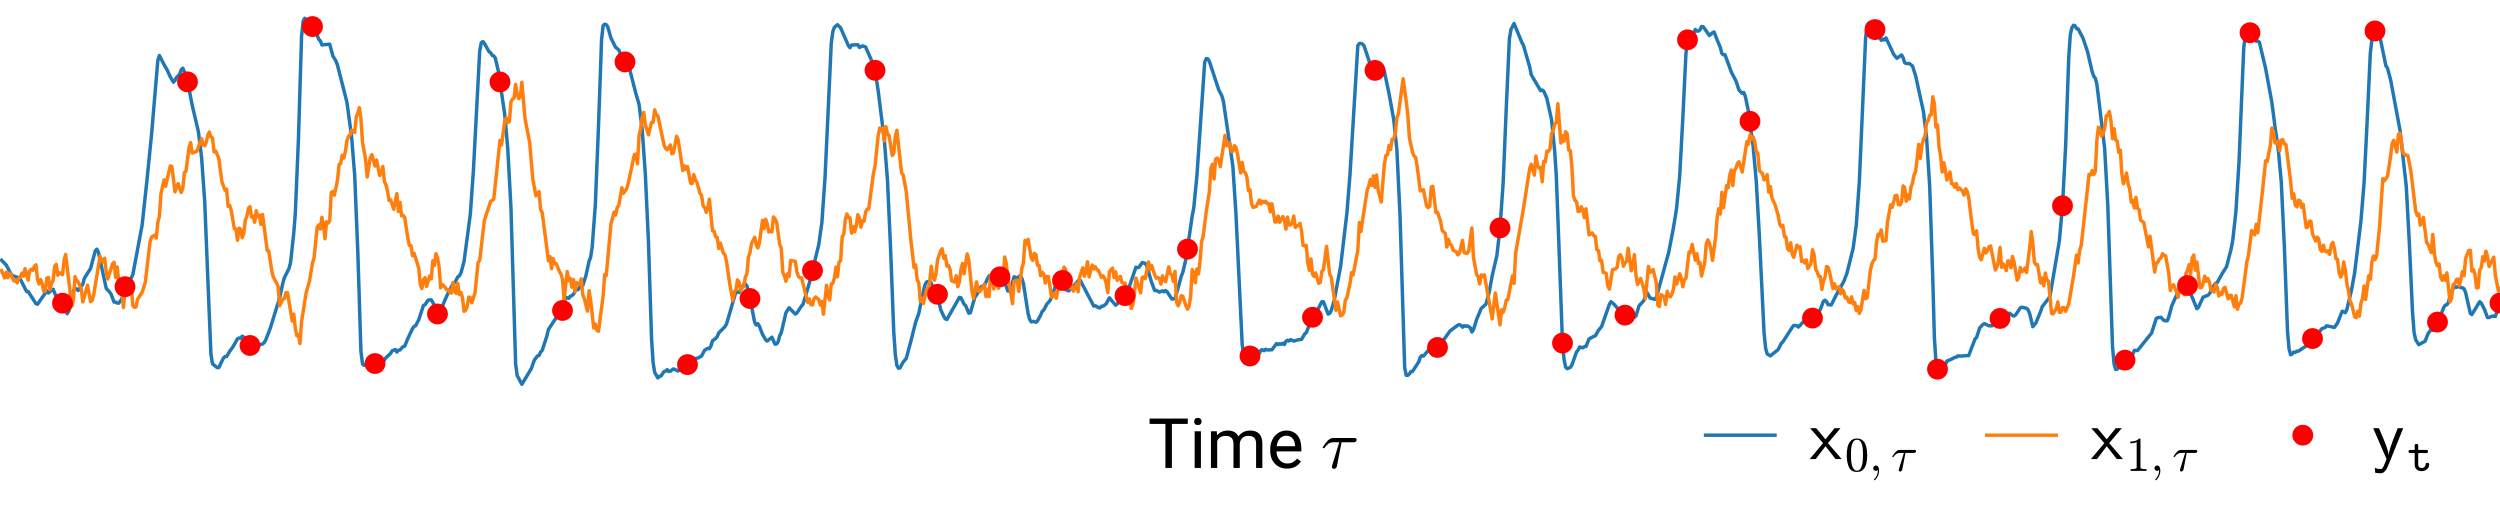 <?xml version="1.0" encoding="utf-8" standalone="no"?>
<!DOCTYPE svg PUBLIC "-//W3C//DTD SVG 1.1//EN"
  "http://www.w3.org/Graphics/SVG/1.1/DTD/svg11.dtd">
<!-- Created with matplotlib (https://matplotlib.org/) -->
<svg height="73.265pt" version="1.1" viewBox="0 0 360 73.265" width="360pt" xmlns="http://www.w3.org/2000/svg" xmlns:xlink="http://www.w3.org/1999/xlink">
 <defs>
  <style type="text/css">
*{stroke-linecap:butt;stroke-linejoin:round;}
  </style>
 </defs>
 <g id="figure_1">
  <g id="patch_1">
   <path d="M 0 73.265 
L 360 73.265 
L 360 0 
L 0 0 
z
" style="fill:none;"/>
  </g>
  <g id="axes_1">
   <g id="matplotlib.axis_1">
    <g id="text_1">
     <!-- Time $\tau$ -->
     <defs>
      <path d="M 57.375 63.375 
L 34.516 63.375 
L 34.516 0 
L 25.203 0 
L 25.203 63.375 
L 2.391 63.375 
L 2.391 71.094 
L 57.375 71.094 
z
" id="Roboto-Regular-84"/>
      <path d="M 16.656 0 
L 7.625 0 
L 7.625 52.828 
L 16.656 52.828 
z
M 6.891 66.844 
Q 6.891 69.047 8.234 70.562 
Q 9.578 72.078 12.203 72.078 
Q 14.844 72.078 16.203 70.562 
Q 17.578 69.047 17.578 66.844 
Q 17.578 64.656 16.203 63.188 
Q 14.844 61.719 12.203 61.719 
Q 9.578 61.719 8.234 63.188 
Q 6.891 64.656 6.891 66.844 
z
" id="Roboto-Regular-105"/>
      <path d="M 15.328 52.828 
L 15.578 46.969 
Q 21.391 53.812 31.25 53.812 
Q 42.328 53.812 46.344 45.312 
Q 48.969 49.125 53.188 51.469 
Q 57.422 53.812 63.188 53.812 
Q 80.562 53.812 80.859 35.406 
L 80.859 0 
L 71.828 0 
L 71.828 34.859 
Q 71.828 40.531 69.234 43.328 
Q 66.656 46.141 60.547 46.141 
Q 55.516 46.141 52.188 43.141 
Q 48.875 40.141 48.344 35.062 
L 48.344 0 
L 39.266 0 
L 39.266 34.625 
Q 39.266 46.141 27.984 46.141 
Q 19.094 46.141 15.828 38.578 
L 15.828 0 
L 6.781 0 
L 6.781 52.828 
z
" id="Roboto-Regular-109"/>
      <path d="M 28.766 -0.984 
Q 18.016 -0.984 11.281 6.078 
Q 4.547 13.141 4.547 24.953 
L 4.547 26.609 
Q 4.547 34.469 7.547 40.641 
Q 10.547 46.828 15.938 50.312 
Q 21.344 53.812 27.641 53.812 
Q 37.938 53.812 43.641 47.016 
Q 49.359 40.234 49.359 27.594 
L 49.359 23.828 
L 13.578 23.828 
Q 13.766 16.016 18.141 11.203 
Q 22.516 6.391 29.25 6.391 
Q 34.031 6.391 37.344 8.344 
Q 40.672 10.297 43.172 13.531 
L 48.688 9.234 
Q 42.047 -0.984 28.766 -0.984 
z
M 27.641 46.391 
Q 22.172 46.391 18.453 42.406 
Q 14.75 38.422 13.875 31.25 
L 40.328 31.25 
L 40.328 31.938 
Q 39.938 38.812 36.609 42.594 
Q 33.297 46.391 27.641 46.391 
z
" id="Roboto-Regular-101"/>
      <path id="Roboto-Regular-32"/>
      <path d="M 15.578 1.516 
Q 15.578 2.203 15.719 2.594 
L 26.219 36.922 
L 17.188 36.922 
Q 13.531 36.922 10.344 34.625 
Q 7.172 32.328 5.078 28.812 
Q 4.891 28.422 4.5 28.422 
L 3.328 28.422 
Q 2.391 28.422 2.391 29.391 
Q 2.391 29.594 2.594 29.984 
Q 5.859 35.547 9.594 39.328 
Q 13.328 43.109 18.016 43.109 
L 48.688 43.109 
Q 49.75 43.109 50.484 42.375 
Q 51.219 41.656 51.219 40.578 
Q 51.219 39.109 50.172 38.016 
Q 49.125 36.922 47.609 36.922 
L 29.5 36.922 
L 22.797 2.391 
Q 22.406 0.781 21.328 -0.266 
Q 20.266 -1.312 18.609 -1.312 
Q 17.328 -1.312 16.453 -0.5 
Q 15.578 0.297 15.578 1.516 
z
" id="Cmmi10-191"/>
     </defs>
     <g transform="translate(165.3 67.474)scale(0.1 -0.1)">
      <use transform="translate(0 0.922)" xlink:href="#Roboto-Regular-84"/>
      <use transform="translate(59.668 0.922)" xlink:href="#Roboto-Regular-105"/>
      <use transform="translate(83.936 0.922)" xlink:href="#Roboto-Regular-109"/>
      <use transform="translate(171.582 0.922)" xlink:href="#Roboto-Regular-101"/>
      <use transform="translate(224.561 0.922)" xlink:href="#Roboto-Regular-32"/>
      <use transform="translate(249.316 0.922)" xlink:href="#Cmmi10-191"/>
     </g>
    </g>
   </g>
   <g id="matplotlib.axis_2"/>
   <g id="line2d_1">
    <path clip-path="url(#p25cc7c13c2)" d="M 0.225 37.481 
L 0.9 38.163 
L 1.575 39.459 
L 1.8 39.699 
L 2.7 39.996 
L 2.925 40.2 
L 3.825 41.974 
L 4.05 41.98 
L 4.725 43.02 
L 5.175 43.727 
L 5.4 43.816 
L 6.75 41.877 
L 6.975 42.191 
L 7.425 41.779 
L 7.65 41.649 
L 8.325 43.306 
L 8.775 43.586 
L 9 43.656 
L 9.225 43.932 
L 9.675 45.17 
L 9.9 44.796 
L 10.125 44.087 
L 10.575 41.901 
L 10.8 41.528 
L 11.025 41.602 
L 11.25 41.83 
L 11.925 40.925 
L 12.15 40.067 
L 13.05 38.641 
L 13.725 36.1 
L 13.95 35.882 
L 14.175 36.351 
L 15.3 41.544 
L 15.75 42.023 
L 15.975 42.313 
L 16.425 43.498 
L 16.65 43.495 
L 16.875 43.642 
L 17.1 43.65 
L 17.55 43.05 
L 18 41.285 
L 18.675 40.189 
L 18.9 40.029 
L 19.125 39.558 
L 20.475 32.362 
L 21.15 26.058 
L 21.825 19.352 
L 22.725 8.729 
L 22.95 7.998 
L 23.625 9.306 
L 24.075 10.086 
L 24.525 11.068 
L 24.975 11.836 
L 25.2 11.577 
L 25.425 11.123 
L 25.65 10.957 
L 25.875 10.645 
L 26.1 10.032 
L 26.325 9.828 
L 26.775 10.872 
L 27.225 12.822 
L 27.675 15.158 
L 28.575 18.984 
L 29.025 22.619 
L 29.475 28.954 
L 29.925 40.093 
L 30.375 51.017 
L 30.6 52.398 
L 31.05 52.758 
L 31.275 52.928 
L 31.5 52.941 
L 32.175 51.563 
L 32.4 51.351 
L 32.625 51.345 
L 33.075 50.588 
L 33.525 49.977 
L 33.975 49.17 
L 34.2 48.777 
L 34.425 48.672 
L 34.65 48.712 
L 34.875 48.412 
L 35.325 48.665 
L 36 49.748 
L 36.45 49.492 
L 36.675 49.408 
L 36.9 49.76 
L 37.35 49.666 
L 37.8 49.54 
L 38.025 49.361 
L 38.25 49 
L 38.925 47.253 
L 39.6 45.048 
L 40.275 42.866 
L 40.725 40.795 
L 40.95 39.99 
L 41.4 39.101 
L 41.625 38.635 
L 41.85 37.736 
L 42.3 33.566 
L 42.525 30.741 
L 42.975 20.029 
L 43.425 5.233 
L 43.65 3.069 
L 43.875 2.635 
L 44.1 2.781 
L 44.325 3.262 
L 44.55 3.16 
L 45.45 4.407 
L 45.9 5.674 
L 46.125 5.865 
L 46.35 6.47 
L 47.475 6.356 
L 47.925 8.052 
L 48.375 8.783 
L 48.6 9.39 
L 49.5 12.912 
L 49.95 14.696 
L 50.625 19.618 
L 51.075 25.233 
L 51.525 36.294 
L 51.975 50.6 
L 52.2 52.406 
L 52.425 52.614 
L 52.875 52.309 
L 53.1 52.08 
L 53.325 52.184 
L 53.55 52.577 
L 54 52.351 
L 54.225 52.522 
L 54.9 52.003 
L 55.125 52.186 
L 55.575 51.517 
L 56.25 50.883 
L 56.475 50.51 
L 56.925 50.339 
L 57.15 50.695 
L 57.375 50.427 
L 57.6 50.396 
L 58.05 49.898 
L 58.275 49.859 
L 58.725 48.753 
L 59.4 47.316 
L 59.625 47.002 
L 59.85 46.907 
L 60.3 46.033 
L 60.975 43.98 
L 61.2 43.893 
L 61.65 43.211 
L 62.1 43.172 
L 62.55 43.934 
L 63 45.211 
L 63.225 45.451 
L 63.675 44.155 
L 64.35 42.569 
L 65.25 40.807 
L 65.475 40.723 
L 65.925 39.871 
L 66.15 39.715 
L 66.375 39.315 
L 66.825 37.623 
L 67.725 30.852 
L 68.175 24.5 
L 69.075 7.391 
L 69.3 6.15 
L 69.525 5.985 
L 69.75 6.241 
L 70.425 7.445 
L 70.65 7.584 
L 70.875 7.973 
L 71.1 8.053 
L 71.325 8.374 
L 71.775 10.3 
L 72.675 16.441 
L 73.125 21.495 
L 73.575 29.861 
L 74.25 52.408 
L 74.475 54.07 
L 75.15 55.339 
L 76.5 53.095 
L 76.95 51.838 
L 77.4 51.249 
L 77.625 51.192 
L 77.85 50.682 
L 78.075 50.456 
L 78.75 48.386 
L 78.975 47.445 
L 80.1 45.728 
L 80.55 45.546 
L 81 44.706 
L 81.45 42.789 
L 81.9 42.965 
L 82.125 42.646 
L 82.35 42.583 
L 82.575 42.361 
L 83.025 41.597 
L 83.25 41.705 
L 83.475 41.39 
L 83.925 41.131 
L 84.375 39.67 
L 84.825 37.629 
L 85.05 37.048 
L 85.275 35.575 
L 85.725 29.541 
L 86.175 18.39 
L 86.625 5.698 
L 86.85 3.696 
L 87.075 3.484 
L 87.3 3.552 
L 87.525 3.896 
L 87.975 5.47 
L 88.65 6.815 
L 89.1 7.175 
L 89.775 8.791 
L 90 8.915 
L 90.45 9.537 
L 90.675 9.99 
L 91.575 13.508 
L 92.025 15.017 
L 92.475 18.655 
L 92.925 25.016 
L 93.375 34.733 
L 93.825 48.811 
L 94.05 52.255 
L 94.275 53.617 
L 94.725 54.425 
L 94.95 54.195 
L 95.175 54.152 
L 95.625 53.498 
L 95.85 53.444 
L 96.075 53.232 
L 96.3 53.493 
L 96.525 53.449 
L 96.975 53.123 
L 97.65 53.421 
L 98.325 52.458 
L 98.55 52.615 
L 98.775 52.458 
L 99 52.501 
L 99.675 51.688 
L 100.575 51.542 
L 101.025 51.26 
L 101.475 50.414 
L 101.925 50.149 
L 102.15 50.226 
L 102.375 49.82 
L 102.6 49.067 
L 103.05 48.748 
L 103.275 48.485 
L 103.5 47.939 
L 104.4 47.03 
L 104.625 46.64 
L 105.975 42.013 
L 106.2 42.005 
L 106.425 42.133 
L 107.1 40.945 
L 107.325 40.876 
L 107.55 41.168 
L 107.775 41.865 
L 108.675 46.421 
L 108.9 46.807 
L 109.125 46.605 
L 109.35 46.964 
L 109.8 48.141 
L 110.25 48.931 
L 110.475 49.108 
L 111.15 48.555 
L 111.6 49.557 
L 111.825 49.525 
L 112.05 49.227 
L 112.275 48.342 
L 112.5 47.926 
L 113.175 45.038 
L 113.625 44.317 
L 114.525 45.226 
L 114.75 45.069 
L 115.425 44.052 
L 115.65 43.79 
L 116.55 40.745 
L 117.9 35.241 
L 118.35 32.052 
L 118.8 25.617 
L 119.25 16.058 
L 119.7 6.233 
L 119.925 4.566 
L 120.15 3.937 
L 120.6 3.554 
L 121.05 4.017 
L 122.175 6.585 
L 122.4 6.87 
L 122.625 6.486 
L 123.525 6.443 
L 123.75 6.836 
L 124.2 6.603 
L 124.65 6.77 
L 125.775 9.322 
L 126 10.124 
L 126.45 13.011 
L 127.35 20.228 
L 127.8 26.003 
L 128.25 35.937 
L 128.7 47.77 
L 128.925 51.05 
L 129.15 52.623 
L 129.375 53.012 
L 129.6 52.993 
L 130.05 52.149 
L 130.5 51.612 
L 131.175 49.1 
L 131.85 46.41 
L 132.3 45.149 
L 132.975 41.911 
L 133.2 40.998 
L 133.425 40.6 
L 133.875 40.471 
L 134.1 40.789 
L 134.325 41.354 
L 134.55 41.365 
L 134.775 41.709 
L 135 42.379 
L 135.45 44.576 
L 135.9 45.549 
L 136.125 45.905 
L 136.35 46.006 
L 137.7 43.632 
L 138.15 42.82 
L 138.375 42.879 
L 138.825 43.803 
L 139.05 43.998 
L 139.5 45.097 
L 139.725 45.049 
L 140.4 42.73 
L 140.625 42.488 
L 141.3 41.265 
L 141.75 41.112 
L 142.2 40.139 
L 142.425 39.738 
L 142.65 39.687 
L 143.1 40.139 
L 143.55 39.825 
L 143.775 39.783 
L 144.225 39.934 
L 144.45 39.892 
L 145.125 41.899 
L 145.35 41.895 
L 145.575 41.384 
L 146.025 39.859 
L 146.475 40.032 
L 146.925 39.689 
L 147.15 40.073 
L 147.375 40.846 
L 148.05 45.18 
L 148.275 46 
L 148.5 46.35 
L 148.725 46.275 
L 149.175 46.405 
L 149.4 46.215 
L 149.85 45.39 
L 150.075 44.843 
L 150.3 44.652 
L 150.75 43.788 
L 151.2 43.286 
L 151.425 42.79 
L 151.875 41.501 
L 152.325 40.557 
L 152.55 40.295 
L 153 40.385 
L 153.45 41.721 
L 153.9 41.888 
L 154.35 41.426 
L 155.475 40.217 
L 157.5 44.072 
L 157.725 44.03 
L 158.175 44.281 
L 158.4 44.343 
L 158.625 44.096 
L 158.85 44.088 
L 159.3 43.744 
L 159.75 42.891 
L 160.65 43.946 
L 161.325 43.379 
L 162 42.571 
L 162.225 42.336 
L 162.675 41.116 
L 163.575 38.479 
L 163.8 38.552 
L 164.025 38.472 
L 164.475 37.802 
L 164.925 37.938 
L 165.15 38.342 
L 165.825 40.65 
L 166.275 41.844 
L 166.5 41.811 
L 166.95 42.066 
L 167.4 41.88 
L 167.625 42.023 
L 167.85 41.829 
L 168.075 42.029 
L 168.75 43.062 
L 169.2 43.002 
L 169.65 41.451 
L 170.1 39.785 
L 170.325 39.224 
L 170.775 37.285 
L 171.225 34.198 
L 171.675 31.113 
L 171.9 29.962 
L 172.35 25.389 
L 173.475 8.971 
L 173.7 8.438 
L 173.925 8.474 
L 174.15 8.836 
L 175.5 12.938 
L 175.95 13.804 
L 176.175 14.622 
L 177.525 23.863 
L 177.975 30.739 
L 178.875 49.611 
L 179.1 51.005 
L 179.55 51.823 
L 179.775 51.417 
L 180 51.263 
L 180.45 50.319 
L 180.9 50.346 
L 181.35 50.865 
L 181.575 50.418 
L 181.8 50.372 
L 182.025 50.501 
L 182.25 50.297 
L 182.475 50.391 
L 183.15 50.37 
L 183.825 49.471 
L 184.05 49.627 
L 184.275 49.5 
L 184.5 49.574 
L 184.725 49.425 
L 184.95 49.617 
L 185.175 49.143 
L 185.4 48.999 
L 185.625 49.105 
L 185.85 48.907 
L 186.3 49.117 
L 186.75 48.967 
L 187.425 48.872 
L 187.875 48.086 
L 188.1 47.913 
L 188.775 46.205 
L 189.45 44.886 
L 189.675 44.724 
L 190.35 43.446 
L 190.575 43.456 
L 191.25 45.228 
L 191.475 45.108 
L 191.7 44.713 
L 192.15 43.182 
L 192.6 40.711 
L 193.05 38.356 
L 193.95 30.713 
L 194.4 25.117 
L 195.525 6.553 
L 195.75 6.271 
L 195.975 6.243 
L 196.2 6.347 
L 196.425 6.607 
L 197.325 9.318 
L 197.55 9.496 
L 198 10.134 
L 198.225 10.386 
L 198.45 10.238 
L 198.9 9.59 
L 199.125 9.811 
L 199.35 10.309 
L 200.025 13.504 
L 200.7 17.249 
L 201.15 21.56 
L 201.6 30.959 
L 202.275 52.981 
L 202.5 54.042 
L 202.725 54.042 
L 202.95 53.847 
L 203.175 53.505 
L 203.4 53.489 
L 204.3 52.11 
L 204.525 51.436 
L 204.75 51.21 
L 204.975 51.278 
L 205.875 50.228 
L 206.325 51.076 
L 206.55 50.922 
L 207 50.031 
L 207.225 49.873 
L 208.8 47.662 
L 209.925 46.824 
L 210.15 46.75 
L 210.375 46.843 
L 210.6 47.115 
L 210.825 46.899 
L 211.05 46.99 
L 211.275 46.912 
L 211.725 47.197 
L 211.95 47.81 
L 212.175 47.489 
L 212.625 46.028 
L 213.3 44.407 
L 213.75 44.002 
L 213.975 43.803 
L 214.425 42.171 
L 214.875 39.712 
L 215.325 37.752 
L 215.55 36.809 
L 216 32.813 
L 216.45 26.4 
L 216.9 15.604 
L 217.35 5.627 
L 217.575 4.252 
L 218.025 3.385 
L 219.15 6.118 
L 219.375 6.521 
L 220.275 9.643 
L 220.5 10.763 
L 220.95 11.535 
L 221.85 13.056 
L 222.075 12.961 
L 222.3 13.126 
L 222.75 14.172 
L 223.425 17.254 
L 223.875 21.783 
L 224.1 25.162 
L 224.55 37.072 
L 225 49.401 
L 225.225 51.769 
L 225.45 52.876 
L 225.675 53.086 
L 226.125 52.91 
L 226.35 52.567 
L 227.025 50.664 
L 227.25 50.41 
L 227.475 49.958 
L 227.925 50.089 
L 228.15 49.911 
L 228.375 49.902 
L 228.825 48.804 
L 229.5 48.437 
L 229.725 48.357 
L 230.175 47.581 
L 230.625 47.031 
L 231.75 43.826 
L 231.975 43.442 
L 232.425 43.822 
L 233.1 44.596 
L 233.55 45.354 
L 234.225 45.508 
L 234.9 45.832 
L 235.125 45.536 
L 235.35 45.67 
L 235.575 45.499 
L 236.025 44.024 
L 236.7 43.306 
L 237.15 42.096 
L 237.6 42.909 
L 238.275 43.108 
L 238.5 42.891 
L 240.3 36.31 
L 240.975 32.807 
L 241.425 29.992 
L 241.875 25.357 
L 242.325 17.044 
L 242.775 7.719 
L 243 5.729 
L 243.225 5.034 
L 243.45 4.948 
L 243.675 5.101 
L 243.9 4.778 
L 244.125 4.248 
L 244.35 4.476 
L 244.575 4.476 
L 244.8 4.285 
L 245.025 3.823 
L 245.25 3.839 
L 245.7 4.46 
L 246.15 5.116 
L 246.6 4.714 
L 246.825 4.6 
L 247.275 5.767 
L 247.725 6.833 
L 247.95 7.712 
L 248.175 7.89 
L 248.4 7.876 
L 249.3 10.36 
L 249.975 11.644 
L 250.425 12.992 
L 250.875 13.427 
L 251.1 13.324 
L 251.325 13.876 
L 251.775 16.036 
L 252.45 21.042 
L 252.9 26.071 
L 253.35 34.008 
L 254.025 47.94 
L 254.25 50.149 
L 254.475 50.962 
L 254.925 51.245 
L 256.05 50.345 
L 256.5 49.439 
L 256.725 49.239 
L 258.075 47.14 
L 258.3 46.859 
L 258.75 46.904 
L 258.975 47.098 
L 259.875 46.133 
L 260.1 46.149 
L 260.325 46.019 
L 260.775 45.495 
L 261 45.801 
L 261.225 45.917 
L 261.45 45.858 
L 262.125 44.556 
L 262.575 43.381 
L 262.8 43.229 
L 263.025 43.428 
L 263.25 43.871 
L 263.7 43.916 
L 264.375 42.565 
L 265.5 40.54 
L 265.95 39.379 
L 266.85 35.765 
L 267.3 32.446 
L 267.75 26.027 
L 268.65 5.396 
L 268.875 3.637 
L 269.1 3.332 
L 269.55 3.726 
L 270 4.261 
L 270.9 5.8 
L 271.125 5.626 
L 271.35 5.76 
L 271.575 5.455 
L 272.7 7.838 
L 273.15 8.396 
L 273.825 7.91 
L 274.05 8.326 
L 274.275 9.027 
L 274.5 9.15 
L 274.95 9.144 
L 275.4 9.509 
L 275.85 10.911 
L 276.975 16.061 
L 277.425 19.816 
L 277.875 26.777 
L 278.325 40.303 
L 278.55 48.622 
L 278.775 52.105 
L 279 53.166 
L 279.225 53.256 
L 279.675 52.509 
L 279.9 52.664 
L 280.125 52.578 
L 280.35 51.999 
L 281.025 51.714 
L 281.475 51.47 
L 281.7 51.448 
L 281.925 51.249 
L 282.375 51.271 
L 283.5 51.195 
L 284.4 48.816 
L 284.625 48.603 
L 285.075 47.213 
L 285.525 46.731 
L 285.75 46.605 
L 286.425 46.919 
L 286.875 46.911 
L 287.55 45.844 
L 287.775 45.7 
L 288.225 45.904 
L 288.45 45.745 
L 288.675 45.43 
L 289.35 45.096 
L 289.8 45.438 
L 290.025 45.508 
L 290.25 45.348 
L 290.925 44.328 
L 291.15 44.236 
L 291.825 44.399 
L 292.05 44.617 
L 292.275 45.177 
L 292.725 47.04 
L 293.175 46.491 
L 293.85 44.844 
L 294.075 44.173 
L 294.975 43.01 
L 295.2 42.64 
L 296.55 34.67 
L 297 29.633 
L 297.45 21.041 
L 297.9 8.272 
L 298.125 4.992 
L 298.35 4.012 
L 298.575 3.645 
L 298.8 3.708 
L 299.025 4.118 
L 299.25 4.162 
L 299.925 5.436 
L 300.6 7.421 
L 301.275 10.33 
L 301.5 10.981 
L 301.725 11.269 
L 301.95 12.124 
L 303.075 21.412 
L 303.525 29.634 
L 304.2 49.866 
L 304.425 52.407 
L 304.65 53.187 
L 304.875 53.156 
L 305.1 52.885 
L 305.325 52.966 
L 305.775 51.915 
L 306 51.86 
L 306.225 51.958 
L 307.125 51 
L 307.35 50.454 
L 307.8 50.481 
L 309.825 47.965 
L 310.5 45.86 
L 310.725 45.748 
L 311.175 45.692 
L 311.625 46.163 
L 312.075 46.204 
L 312.3 45.659 
L 312.75 43.997 
L 314.1 40.992 
L 314.325 40.974 
L 314.55 40.557 
L 314.775 40.622 
L 315.45 42.27 
L 316.35 44.454 
L 316.575 44.257 
L 317.25 42.783 
L 317.925 42.53 
L 318.15 42.317 
L 318.825 41.073 
L 319.05 40.796 
L 319.275 40.698 
L 319.95 39.471 
L 320.625 38.394 
L 321.3 35.785 
L 321.525 34.529 
L 321.975 30.432 
L 322.425 23.163 
L 323.1 6.856 
L 323.325 5.09 
L 323.55 4.425 
L 323.775 4.224 
L 324.45 5.766 
L 324.675 5.521 
L 324.9 5.937 
L 325.125 5.916 
L 325.35 6.08 
L 326.25 9.864 
L 327.15 14.75 
L 327.6 18.262 
L 328.05 21.331 
L 328.5 26.129 
L 328.95 35.565 
L 329.4 47.649 
L 329.625 50.237 
L 329.85 51.077 
L 330.075 50.982 
L 330.3 50.698 
L 330.525 50.75 
L 330.75 50.575 
L 330.975 50.568 
L 332.1 49.812 
L 332.55 49.051 
L 332.775 49.293 
L 333.225 48.458 
L 333.675 48.228 
L 334.35 47.317 
L 334.8 47.174 
L 335.025 46.912 
L 336.15 47.147 
L 336.6 46.522 
L 337.275 44.813 
L 337.725 45.018 
L 337.95 44.575 
L 338.625 41.749 
L 339.075 39.232 
L 339.975 31.816 
L 340.425 26.344 
L 340.875 17.349 
L 341.325 7.694 
L 341.55 5.704 
L 342 4.454 
L 342.225 4.231 
L 342.45 4.578 
L 342.675 5.151 
L 343.575 9.496 
L 343.8 9.81 
L 344.25 11.503 
L 345.6 18.744 
L 346.5 26.81 
L 346.95 35.056 
L 347.4 44.917 
L 347.625 47.877 
L 347.85 48.912 
L 348.3 49.63 
L 349.2 49.146 
L 349.65 48.04 
L 350.1 47.409 
L 350.325 47.582 
L 350.55 47.473 
L 351.225 45.984 
L 351.9 44.27 
L 352.125 43.936 
L 352.35 43.886 
L 352.575 43.563 
L 353.025 41.868 
L 353.475 41.302 
L 353.7 41.37 
L 353.925 41.269 
L 354.6 41.452 
L 354.825 41.585 
L 355.05 42.125 
L 355.725 45.119 
L 355.95 45.29 
L 357.075 43.439 
L 357.3 43.646 
L 357.75 44.521 
L 358.2 45.728 
L 358.425 45.722 
L 358.875 45.521 
L 359.325 45.56 
L 360 43.635 
L 360 43.635 
" style="fill:none;stroke:#1f77b4;stroke-linecap:square;stroke-width:0.5;"/>
   </g>
   <g id="line2d_2">
    <path clip-path="url(#p25cc7c13c2)" d="M 0.225 38.969 
L 0.675 40.026 
L 0.9 39.196 
L 1.125 39.993 
L 1.35 39.325 
L 1.575 39.572 
L 2.025 40.468 
L 2.25 40.315 
L 2.475 40.741 
L 2.7 40.127 
L 2.925 39.876 
L 3.15 39.328 
L 3.375 39.762 
L 3.6 38.691 
L 4.05 40.342 
L 4.275 39.015 
L 4.5 38.761 
L 4.725 38.925 
L 4.95 38.368 
L 5.175 38.137 
L 5.4 40.206 
L 5.625 40.888 
L 5.85 40.245 
L 6.075 40.86 
L 6.3 41.954 
L 6.525 41.915 
L 6.75 40.043 
L 6.975 39.948 
L 7.2 41.694 
L 7.425 40.792 
L 7.65 40.395 
L 7.875 38.326 
L 8.1 38.064 
L 8.325 39.645 
L 8.55 39.273 
L 9 39.551 
L 9.225 37.528 
L 9.45 36.642 
L 10.35 44.088 
L 10.575 43.178 
L 10.8 39.832 
L 11.025 40.388 
L 11.25 40.589 
L 11.7 41.569 
L 11.925 43.48 
L 12.6 41.068 
L 13.05 43.446 
L 13.275 43.265 
L 13.5 42.455 
L 14.4 36.906 
L 14.625 37.5 
L 14.85 37.739 
L 15.075 37.184 
L 15.3 39.24 
L 15.525 40.166 
L 16.2 37.995 
L 16.425 37.771 
L 16.65 39.947 
L 16.875 38.449 
L 17.1 40.509 
L 17.325 40.763 
L 17.55 41.335 
L 17.775 44.273 
L 18 41.865 
L 18.225 41.721 
L 18.45 41.057 
L 18.675 41.518 
L 18.9 40.778 
L 19.125 44.013 
L 19.35 44.255 
L 19.575 44.213 
L 19.8 43.116 
L 20.475 42.086 
L 20.925 40.645 
L 21.6 34.868 
L 21.825 34.146 
L 22.275 33.844 
L 22.5 34.285 
L 22.725 32.034 
L 22.95 31.155 
L 23.175 27.919 
L 23.625 25.899 
L 23.85 26.825 
L 24.3 24.819 
L 24.525 23.89 
L 24.75 23.978 
L 25.2 27.624 
L 25.65 26.434 
L 26.1 27.714 
L 26.325 27.104 
L 26.55 24.864 
L 26.775 24.686 
L 27.225 21.235 
L 27.45 20.542 
L 27.675 22.043 
L 28.35 21.782 
L 29.025 19.975 
L 29.25 20.841 
L 29.475 20.994 
L 29.7 20.507 
L 29.925 19.444 
L 30.15 19.014 
L 30.375 19.732 
L 30.6 19.863 
L 30.825 21.871 
L 31.05 21.742 
L 31.5 22.777 
L 31.95 26.148 
L 32.4 27.396 
L 32.625 27.233 
L 32.85 29.708 
L 33.075 29.571 
L 33.3 30.327 
L 33.75 32.947 
L 33.975 32.984 
L 34.2 34.597 
L 34.425 32.853 
L 34.65 33.029 
L 34.875 34.239 
L 35.1 33.61 
L 35.325 31.71 
L 35.55 31.161 
L 35.775 29.99 
L 36 29.759 
L 36.225 31.266 
L 36.45 31.14 
L 36.675 31.997 
L 36.9 30.35 
L 37.125 31.207 
L 37.35 30.989 
L 37.575 32.323 
L 37.8 30.89 
L 38.25 34.271 
L 38.475 36.072 
L 38.7 36.121 
L 39.15 39.095 
L 39.375 39.944 
L 39.825 40.747 
L 40.05 41.272 
L 40.275 44.015 
L 40.725 43.079 
L 40.95 42.997 
L 41.175 42.133 
L 41.4 42.146 
L 42.075 46.22 
L 42.3 45.221 
L 42.525 47.305 
L 42.75 48.349 
L 42.975 48.173 
L 43.2 49.459 
L 43.425 46.314 
L 44.1 42.071 
L 44.55 40.56 
L 45 37.868 
L 45.225 37.128 
L 45.675 32.726 
L 45.9 32.388 
L 46.125 32.976 
L 46.35 31.298 
L 46.575 32.403 
L 46.8 34.386 
L 47.025 31.939 
L 47.25 32.124 
L 47.475 31.83 
L 47.7 27.748 
L 47.925 27.565 
L 48.15 28.107 
L 48.6 25.94 
L 48.825 23.698 
L 49.05 23.548 
L 49.275 22.355 
L 49.5 22.761 
L 49.725 21.89 
L 49.95 20.296 
L 50.175 19.642 
L 50.4 19.466 
L 50.625 18.758 
L 51.075 19.076 
L 51.3 16.82 
L 51.525 16.302 
L 51.75 15.505 
L 51.975 17.148 
L 52.2 20.479 
L 52.65 22.97 
L 52.875 25.484 
L 53.325 22.699 
L 53.55 22.274 
L 54 23.915 
L 54.225 23.04 
L 54.675 25.276 
L 54.9 24.855 
L 55.125 23.976 
L 55.35 26.119 
L 55.575 26.644 
L 55.8 27.464 
L 56.025 28.869 
L 56.25 28.768 
L 56.7 30.124 
L 57.15 27.881 
L 57.375 30.443 
L 57.6 29.131 
L 57.825 31.079 
L 58.05 31.01 
L 58.275 31.311 
L 58.725 34.264 
L 58.95 35.355 
L 59.175 35.363 
L 59.4 36.827 
L 59.625 36.463 
L 60.3 38.611 
L 60.525 41.005 
L 60.75 41.555 
L 60.975 40.274 
L 61.2 39.984 
L 61.425 41.253 
L 61.875 39.739 
L 62.1 40.143 
L 62.325 37.558 
L 62.55 38.221 
L 62.775 36.543 
L 63 37.12 
L 63.225 38.373 
L 63.45 41.456 
L 63.675 40.933 
L 64.125 41.413 
L 64.35 41.763 
L 64.575 41.699 
L 64.8 42.154 
L 65.025 42.179 
L 65.25 40.692 
L 65.475 41.933 
L 65.7 42.263 
L 65.925 40.825 
L 66.15 42.422 
L 66.375 42.117 
L 66.6 42.878 
L 66.825 44.837 
L 67.05 44.667 
L 67.275 44.137 
L 67.5 42.781 
L 67.725 42.853 
L 67.95 43.597 
L 68.4 42.169 
L 68.85 37.771 
L 69.075 37.502 
L 69.75 31.719 
L 70.65 29.007 
L 71.1 28.68 
L 72 20.213 
L 72.225 20.868 
L 72.675 17.482 
L 72.9 16.989 
L 73.125 17.636 
L 73.35 17.497 
L 73.575 14.651 
L 73.8 14.276 
L 74.025 14.145 
L 74.25 12.147 
L 74.475 13.62 
L 74.7 14.198 
L 74.925 13.772 
L 75.15 11.838 
L 75.6 17.034 
L 76.275 20.567 
L 76.725 25.831 
L 77.175 28.198 
L 77.625 27.607 
L 77.85 30.182 
L 78.075 30.595 
L 78.975 37.545 
L 79.2 36.945 
L 79.425 38.689 
L 79.65 37.231 
L 79.875 37.987 
L 80.1 37.974 
L 80.55 39.079 
L 80.775 39.447 
L 81 40.236 
L 81.225 43.183 
L 81.675 39.105 
L 81.9 40.391 
L 82.125 40.088 
L 82.35 41.363 
L 82.575 40.259 
L 82.8 42.002 
L 83.025 40.685 
L 83.25 40.978 
L 83.475 40.837 
L 83.7 40.158 
L 83.925 42.474 
L 84.15 43.027 
L 84.6 44.807 
L 84.825 41.857 
L 85.05 43.258 
L 85.5 47.232 
L 85.725 46.665 
L 85.95 47.547 
L 86.175 47.704 
L 86.625 44.31 
L 86.85 42.6 
L 87.075 39.527 
L 87.3 39.673 
L 87.975 32.284 
L 88.425 30.546 
L 88.65 30.968 
L 88.875 29.886 
L 89.1 29.605 
L 89.55 27.036 
L 89.775 27.83 
L 90.225 27.218 
L 90.45 26.477 
L 91.35 22.26 
L 91.575 22.19 
L 91.8 23.585 
L 92.025 19.569 
L 92.25 18.548 
L 92.475 16.935 
L 92.7 16.185 
L 92.925 17.99 
L 93.375 19.414 
L 93.825 17.61 
L 94.05 17.619 
L 94.275 15.819 
L 94.5 16.566 
L 94.725 16.667 
L 95.625 20.897 
L 95.85 21.367 
L 96.075 21.574 
L 96.525 20.875 
L 96.75 22.14 
L 96.975 22.008 
L 97.425 19.632 
L 97.65 20.112 
L 98.325 24.556 
L 98.55 23.873 
L 98.775 24.388 
L 99 23.998 
L 99.45 26.395 
L 99.675 26.434 
L 99.9 25.138 
L 100.125 25.919 
L 100.35 26.238 
L 100.8 27.848 
L 101.025 28.119 
L 101.25 29.665 
L 101.475 29.875 
L 101.7 30.584 
L 101.925 30.011 
L 102.15 28.677 
L 102.6 33.237 
L 102.825 33.29 
L 103.05 34.087 
L 103.275 34.191 
L 103.5 35.782 
L 103.725 35.009 
L 104.175 36.469 
L 104.4 36.716 
L 104.625 37.689 
L 105.075 40.848 
L 105.525 43.287 
L 105.75 42.016 
L 105.975 41.74 
L 106.2 40.305 
L 106.425 40.625 
L 106.65 41.852 
L 106.875 41.408 
L 107.1 41.241 
L 107.325 39.902 
L 107.55 39.458 
L 107.775 37.018 
L 108 36.387 
L 108.225 35.04 
L 108.675 34.176 
L 108.9 35.225 
L 109.125 35.695 
L 109.35 34.996 
L 109.8 31.74 
L 110.025 32.913 
L 110.25 31.574 
L 110.475 32.229 
L 110.7 33.405 
L 110.925 33.229 
L 111.15 33.405 
L 111.375 31.241 
L 111.6 31.501 
L 111.825 31.979 
L 112.275 35.173 
L 112.5 35.754 
L 112.725 39.228 
L 112.95 39.697 
L 113.175 40.504 
L 113.4 39.425 
L 113.625 39.808 
L 113.85 37.5 
L 114.525 37.632 
L 114.75 39.165 
L 114.975 39.804 
L 115.2 40.014 
L 115.425 40.005 
L 115.875 41.824 
L 116.325 43.537 
L 116.55 43.049 
L 116.775 43.888 
L 117 43.909 
L 117.225 43.012 
L 117.45 42.767 
L 117.9 43.14 
L 118.125 43.912 
L 118.35 43.399 
L 118.575 45.237 
L 119.025 41.087 
L 119.25 42.663 
L 119.475 43.198 
L 119.7 40.896 
L 119.925 40.806 
L 120.15 40.077 
L 120.375 38.474 
L 120.6 39.865 
L 120.825 37.715 
L 121.05 37.554 
L 121.275 34.09 
L 121.5 33.743 
L 121.725 31.65 
L 121.95 30.814 
L 122.175 31.303 
L 122.4 31.361 
L 122.625 33.572 
L 122.85 32.62 
L 123.075 33.377 
L 123.3 32.486 
L 123.525 30.924 
L 123.75 31.391 
L 123.975 32.718 
L 124.2 31.782 
L 124.425 31.857 
L 124.65 30.514 
L 124.875 30.122 
L 125.1 30.07 
L 125.775 24.978 
L 126 23.943 
L 126.45 19.623 
L 126.675 18.436 
L 126.9 18.77 
L 127.125 18.434 
L 127.35 20.294 
L 127.575 18.224 
L 127.8 19.296 
L 128.025 19.5 
L 128.475 22.383 
L 128.7 22.066 
L 128.925 19.598 
L 129.15 18.758 
L 129.825 24.886 
L 130.05 25.175 
L 130.5 27.579 
L 131.175 34.667 
L 131.625 38.543 
L 131.85 38.141 
L 132.075 40.273 
L 132.3 40.696 
L 132.525 43.402 
L 132.75 42.929 
L 132.975 43.688 
L 133.425 41.672 
L 133.65 41.47 
L 133.875 40.623 
L 134.1 38.334 
L 134.325 39.772 
L 134.55 40.352 
L 134.775 39.46 
L 135 37.453 
L 135.45 36.143 
L 135.675 35.82 
L 135.9 37.191 
L 136.125 36.82 
L 136.35 38.315 
L 136.575 38.224 
L 136.8 38.767 
L 137.025 40.424 
L 137.475 40.609 
L 137.7 39.71 
L 137.925 41.293 
L 138.15 40.59 
L 138.375 38.803 
L 138.6 37.942 
L 138.825 39.42 
L 139.275 36.568 
L 139.5 37.407 
L 139.95 41.86 
L 140.175 42.981 
L 140.625 40.591 
L 140.85 41.839 
L 141.075 42.017 
L 141.75 40.944 
L 141.975 42.713 
L 142.2 41.664 
L 142.425 42.718 
L 142.65 39.578 
L 142.875 39.761 
L 143.1 41.609 
L 143.325 40.561 
L 143.775 41.506 
L 144 40.523 
L 144.225 40.475 
L 144.45 40.203 
L 144.675 37.005 
L 144.9 37.944 
L 145.125 40.068 
L 145.35 40.912 
L 145.8 43.727 
L 146.025 40.507 
L 146.475 40.356 
L 146.7 41.961 
L 147.15 38.617 
L 147.375 37.855 
L 147.6 34.633 
L 147.825 35.19 
L 148.05 34.463 
L 148.5 37.148 
L 148.725 37.501 
L 148.95 36.487 
L 149.175 36.668 
L 149.4 38.198 
L 149.625 38.238 
L 149.85 39.693 
L 150.075 39.202 
L 150.3 39.467 
L 150.525 40.759 
L 150.75 39.803 
L 150.975 39.835 
L 151.425 42.797 
L 151.65 42.679 
L 151.875 42.188 
L 152.1 42.946 
L 152.325 41.812 
L 152.55 41.636 
L 152.775 40.277 
L 153 39.715 
L 153.225 38.459 
L 153.45 38.787 
L 153.675 40.833 
L 153.9 40.942 
L 154.125 41.469 
L 154.35 41.189 
L 154.575 41.94 
L 155.025 40.854 
L 155.25 42.025 
L 155.475 39.877 
L 155.925 38.563 
L 156.15 39.774 
L 156.375 39.116 
L 156.6 37.693 
L 156.825 39.864 
L 157.275 38.158 
L 157.5 38.722 
L 157.725 38.409 
L 157.95 38.808 
L 158.175 38.952 
L 158.625 39.946 
L 158.85 39.715 
L 159.075 40.086 
L 159.3 40.821 
L 159.525 42.113 
L 159.75 39.126 
L 160.2 38.601 
L 160.425 39.95 
L 160.65 39.144 
L 160.875 40.383 
L 161.325 39.798 
L 161.55 40.662 
L 161.775 40.797 
L 162 40.761 
L 162.45 42.68 
L 162.675 42.257 
L 162.9 44.423 
L 163.125 43.923 
L 163.35 42.471 
L 163.575 40.049 
L 164.25 42.164 
L 164.475 39.983 
L 164.7 39.869 
L 164.925 40.123 
L 165.375 37.716 
L 165.6 38.811 
L 165.825 38.22 
L 166.275 39.571 
L 166.5 40.065 
L 166.725 39.968 
L 166.95 40.092 
L 167.175 40.913 
L 167.4 39.716 
L 167.625 40.35 
L 167.85 40.571 
L 168.3 38.427 
L 168.525 39.386 
L 168.75 39.634 
L 168.975 40.526 
L 169.2 39.088 
L 169.425 43.508 
L 169.65 44.02 
L 169.875 43.566 
L 170.1 42.574 
L 170.325 42.664 
L 170.775 44.027 
L 171 44.515 
L 171.225 44.103 
L 171.45 42.67 
L 171.675 38.829 
L 171.9 39.235 
L 172.125 40.71 
L 172.35 38.731 
L 172.575 39.462 
L 172.8 37.676 
L 173.025 34.82 
L 173.25 34.042 
L 173.7 30.456 
L 174.15 27.585 
L 174.375 24.227 
L 174.6 23.642 
L 174.825 25.773 
L 175.05 22.933 
L 175.275 22.759 
L 175.5 22.989 
L 175.725 23.991 
L 176.4 19.507 
L 176.625 20.974 
L 176.85 20.862 
L 177.075 20.539 
L 177.3 21.812 
L 177.525 21.778 
L 177.75 20.981 
L 177.975 21.217 
L 178.2 22.152 
L 178.65 24.914 
L 178.875 23.379 
L 179.1 24.698 
L 179.325 24.873 
L 179.55 25.497 
L 179.775 27.445 
L 180 27.337 
L 180.225 29.34 
L 180.45 29.866 
L 180.9 29.72 
L 181.35 28.802 
L 181.575 29.38 
L 181.8 28.962 
L 182.025 29.146 
L 182.25 28.974 
L 182.475 29.308 
L 182.7 29.333 
L 182.925 30.501 
L 183.15 29.342 
L 183.6 31.978 
L 183.825 31.954 
L 184.05 31.121 
L 184.275 32.007 
L 184.725 31.178 
L 184.95 31.719 
L 185.175 32.994 
L 185.4 31.267 
L 185.625 32.412 
L 185.85 32.391 
L 186.075 32.103 
L 186.3 31.114 
L 186.525 32.757 
L 186.75 32.535 
L 186.975 32.489 
L 187.2 32.157 
L 187.425 33.308 
L 187.65 35.327 
L 187.875 35.446 
L 188.1 35.32 
L 188.325 37.833 
L 188.55 38.926 
L 188.775 37.293 
L 189 39.478 
L 189.225 39.807 
L 189.45 39.296 
L 189.9 40.807 
L 190.125 40.653 
L 190.35 39.08 
L 190.575 38.824 
L 191.025 35.47 
L 191.475 39.518 
L 191.7 39.897 
L 192.375 44.69 
L 192.6 43.478 
L 193.05 45.487 
L 193.275 45.364 
L 193.5 45 
L 193.725 43.237 
L 193.95 42.885 
L 194.4 40.836 
L 194.625 39.268 
L 194.85 39.576 
L 195.525 36.047 
L 195.75 32.046 
L 195.975 33.327 
L 196.425 30.308 
L 196.875 27.379 
L 197.1 26.798 
L 197.325 25.862 
L 197.55 26.698 
L 197.775 25.326 
L 198 26.987 
L 198.225 25.215 
L 198.45 27.404 
L 198.9 29.089 
L 199.35 23.649 
L 199.575 22.362 
L 199.8 22.279 
L 200.025 20.929 
L 200.25 21.543 
L 200.475 20.035 
L 200.7 19.984 
L 200.925 19.277 
L 201.15 16.951 
L 201.375 16.378 
L 202.05 11.346 
L 202.5 14.636 
L 202.725 16.571 
L 202.95 19.823 
L 203.4 21.941 
L 203.625 22.478 
L 203.85 22.644 
L 204.075 24.011 
L 204.525 27.501 
L 204.975 27.324 
L 205.425 29.651 
L 205.65 29.906 
L 205.875 29.706 
L 206.1 26.927 
L 206.325 26.824 
L 206.775 30.619 
L 207 30.555 
L 207.45 31.9 
L 207.675 33.194 
L 208.125 33.616 
L 208.35 35.576 
L 208.575 34.488 
L 208.8 35.099 
L 209.025 35.357 
L 209.25 36.024 
L 209.7 36.253 
L 209.925 36.703 
L 210.15 36.498 
L 210.6 34.614 
L 210.825 36.352 
L 211.275 36.496 
L 211.5 36.122 
L 211.95 32.823 
L 212.175 37.075 
L 212.625 39.479 
L 212.85 39.879 
L 213.075 40.889 
L 213.3 39.585 
L 213.525 39.822 
L 213.75 39.59 
L 214.65 44.654 
L 214.875 45.925 
L 215.325 42.195 
L 216 46.772 
L 216.225 44.618 
L 216.45 44.993 
L 216.675 44.309 
L 216.9 43.218 
L 217.125 43.167 
L 217.575 40.834 
L 217.8 39.72 
L 218.025 40.796 
L 218.25 36.463 
L 219.375 30.052 
L 220.275 24.263 
L 220.5 23.655 
L 220.95 25.221 
L 221.175 22.473 
L 221.4 23.757 
L 221.625 24.202 
L 221.85 24.106 
L 222.075 26.176 
L 222.3 23.228 
L 222.525 23.335 
L 222.75 21.757 
L 222.975 21.812 
L 223.2 21.469 
L 223.425 19.19 
L 223.65 18.746 
L 223.875 17.864 
L 224.1 17.679 
L 224.325 14.937 
L 224.775 20.596 
L 225 19.553 
L 225.225 20.327 
L 225.45 18.965 
L 225.675 19.279 
L 225.9 21.603 
L 226.125 21.687 
L 226.35 24.001 
L 226.575 28.215 
L 226.8 28.867 
L 227.025 29.039 
L 227.25 30.455 
L 227.475 30.423 
L 227.7 29.766 
L 227.925 30.193 
L 228.15 31.352 
L 228.375 30.065 
L 228.825 33.818 
L 229.275 33.543 
L 229.5 33.94 
L 229.725 34.033 
L 229.95 35.964 
L 230.175 36.073 
L 230.4 37.562 
L 230.625 37.468 
L 230.85 39.242 
L 231.075 39.251 
L 231.3 39.392 
L 231.525 41.191 
L 231.75 41.637 
L 232.2 38.834 
L 232.65 38.716 
L 232.875 38.459 
L 233.1 36.906 
L 233.325 36.681 
L 233.55 37.118 
L 233.775 38.343 
L 234 37.851 
L 234.225 37.667 
L 234.45 35.753 
L 234.9 38.999 
L 235.125 38.194 
L 235.35 36.671 
L 235.575 39.59 
L 235.8 40.956 
L 236.25 40.103 
L 236.7 41.543 
L 236.925 43.02 
L 237.375 38.362 
L 237.6 39.244 
L 238.05 38.814 
L 238.5 40.691 
L 238.725 43.944 
L 238.95 44.145 
L 239.175 42.426 
L 239.625 42.722 
L 239.85 43.843 
L 240.075 41.944 
L 240.3 42.518 
L 240.525 42.756 
L 240.75 42.35 
L 240.975 41.672 
L 241.2 39.882 
L 241.425 40.922 
L 241.875 39.422 
L 242.1 40.022 
L 242.325 41.299 
L 242.55 40.269 
L 242.775 40.092 
L 243.225 36.267 
L 243.45 36.342 
L 243.675 35.196 
L 244.125 37.461 
L 244.35 36.537 
L 244.575 37.946 
L 244.8 37.792 
L 245.025 39.749 
L 245.475 37.85 
L 245.7 35.133 
L 245.925 34.552 
L 246.15 34.985 
L 246.375 35.922 
L 246.6 37.495 
L 247.05 34.132 
L 247.275 31.253 
L 247.5 30.053 
L 247.725 30.822 
L 247.95 27.696 
L 248.175 29.932 
L 248.625 26.735 
L 248.85 27.049 
L 249.075 25.298 
L 249.3 24.481 
L 249.525 26.725 
L 249.75 24.545 
L 249.975 24.238 
L 250.2 23.488 
L 250.425 23.292 
L 250.875 24.775 
L 251.55 20.384 
L 251.775 20.755 
L 252 19.426 
L 252.225 20.062 
L 252.45 19.711 
L 252.675 20.396 
L 252.9 21.815 
L 253.125 22.068 
L 253.35 24.571 
L 253.8 24.99 
L 254.025 25.897 
L 254.25 25.807 
L 254.475 25.152 
L 254.7 27.68 
L 254.925 26.862 
L 255.15 28.459 
L 255.6 29.477 
L 256.05 30.962 
L 256.275 32.261 
L 256.5 32.658 
L 256.725 32.433 
L 256.95 34.042 
L 257.175 34.142 
L 257.4 35.773 
L 257.625 36.062 
L 257.85 34.972 
L 258.075 36.603 
L 258.3 37.056 
L 258.75 35.299 
L 258.975 35.678 
L 259.2 35.519 
L 259.425 37.646 
L 259.65 37.493 
L 259.875 37.861 
L 260.1 37.421 
L 260.325 38.661 
L 260.775 37.952 
L 261 35.967 
L 261.225 36.658 
L 261.45 38.742 
L 261.675 39.155 
L 261.9 39.804 
L 262.125 39.808 
L 262.35 41.67 
L 262.575 40.457 
L 262.8 39.949 
L 263.025 38.376 
L 263.25 38.493 
L 263.475 39.245 
L 263.925 41.529 
L 264.15 40.862 
L 264.375 41.601 
L 264.825 41.285 
L 265.05 42.313 
L 265.275 41.692 
L 265.5 41.987 
L 265.725 42.918 
L 265.95 42.784 
L 266.175 43.409 
L 266.4 43.577 
L 266.625 42.745 
L 266.85 43.762 
L 267.075 43.576 
L 267.3 44.719 
L 267.525 44.152 
L 267.75 45.13 
L 267.975 44.619 
L 268.425 41.823 
L 268.65 43.02 
L 268.875 42.844 
L 269.325 39.003 
L 269.55 37.997 
L 269.775 37.519 
L 270 37.311 
L 270.225 34.874 
L 270.45 33.71 
L 270.675 33.958 
L 270.9 33.117 
L 271.125 34.739 
L 271.575 34.648 
L 271.8 31.951 
L 272.25 29.494 
L 272.475 29.86 
L 272.925 28.16 
L 273.15 28.125 
L 273.375 29.452 
L 273.6 29.512 
L 273.825 29.061 
L 274.05 26.765 
L 274.275 27.024 
L 274.5 28.971 
L 274.725 28.091 
L 274.95 28.655 
L 275.175 26.973 
L 275.4 26.377 
L 275.625 25.175 
L 275.85 24.686 
L 276.3 20.784 
L 276.525 22.805 
L 276.75 20.963 
L 276.975 20.054 
L 277.2 19.622 
L 277.425 17.636 
L 277.65 17.409 
L 277.875 16.609 
L 278.1 16.513 
L 278.325 13.938 
L 278.55 14.965 
L 278.775 18.3 
L 279 18.009 
L 279.225 21.197 
L 279.45 22.476 
L 279.675 24.762 
L 279.9 23.431 
L 280.125 24.412 
L 280.35 25.922 
L 280.8 24.766 
L 281.025 26.444 
L 281.25 26.479 
L 281.475 26.965 
L 281.7 26.44 
L 281.925 27.311 
L 282.15 27.059 
L 282.6 27.534 
L 282.825 28.082 
L 283.05 27.186 
L 283.275 27.531 
L 283.5 28.527 
L 283.95 32.19 
L 284.175 33.669 
L 284.4 33.789 
L 284.625 33.24 
L 284.85 35.817 
L 285.075 37.049 
L 285.3 37.4 
L 285.75 35.747 
L 285.975 36.419 
L 286.2 36.114 
L 286.425 35.525 
L 286.65 35.422 
L 287.325 38.876 
L 287.55 38.454 
L 287.775 37.567 
L 288 35.636 
L 288.225 38.49 
L 288.45 37.994 
L 288.9 38.973 
L 289.125 37.571 
L 289.35 37.615 
L 289.575 38.564 
L 289.8 36.927 
L 290.025 37.73 
L 290.475 40.355 
L 290.7 39.917 
L 290.925 38.518 
L 291.15 39.119 
L 291.375 38.992 
L 291.6 38.588 
L 291.825 39.237 
L 292.275 35.665 
L 292.5 33.348 
L 292.725 35.096 
L 292.95 37.726 
L 293.175 38.127 
L 293.4 38.111 
L 293.85 40.741 
L 294.075 40.04 
L 294.3 41.149 
L 294.525 39.319 
L 294.75 40.366 
L 294.975 40.459 
L 295.425 45.132 
L 295.65 45.202 
L 296.1 44.435 
L 296.325 43.475 
L 296.55 44.955 
L 296.775 44.952 
L 297 44.278 
L 297.225 44.306 
L 297.45 44.842 
L 297.9 43.775 
L 298.575 39.814 
L 299.025 36.732 
L 299.25 37.854 
L 299.475 36.014 
L 299.7 35.343 
L 300.825 25.105 
L 301.05 25.186 
L 301.275 24.558 
L 301.5 25.137 
L 301.725 24.672 
L 301.95 20.194 
L 302.175 18.309 
L 302.4 18.63 
L 302.625 19.603 
L 302.85 19.232 
L 303.075 18.436 
L 303.3 16.674 
L 303.525 16.586 
L 303.75 16.046 
L 303.975 17.353 
L 304.2 19.968 
L 304.425 18.519 
L 304.65 20.131 
L 304.875 20.327 
L 305.1 21.939 
L 305.325 21.62 
L 305.55 25.068 
L 305.775 26.452 
L 306.225 24.924 
L 306.45 26.534 
L 306.675 27.193 
L 306.9 29.123 
L 307.125 28.827 
L 307.35 29.956 
L 307.575 28.426 
L 307.8 29.975 
L 308.025 30.176 
L 308.25 31.698 
L 308.7 32.046 
L 309.375 35.544 
L 309.6 34.012 
L 310.275 39.172 
L 310.5 37.927 
L 310.725 37.746 
L 310.95 37.279 
L 311.175 37.175 
L 311.4 36.527 
L 311.625 36.795 
L 311.85 36.814 
L 312.3 39.393 
L 312.525 41.842 
L 312.75 41.249 
L 312.975 40.998 
L 313.425 42.033 
L 313.65 42.82 
L 314.1 40.269 
L 314.325 42.104 
L 314.55 42.435 
L 314.775 39.35 
L 315 38.937 
L 315.225 38.119 
L 315.45 39.444 
L 315.675 37.119 
L 315.9 36.727 
L 316.125 38.909 
L 316.35 37.723 
L 316.8 41.437 
L 317.025 41.409 
L 317.25 40.818 
L 317.475 39.771 
L 317.7 40.502 
L 317.925 40.104 
L 318.15 40.58 
L 318.375 41.793 
L 318.6 41.599 
L 318.825 42.068 
L 319.05 40.933 
L 319.275 41.318 
L 319.5 42.618 
L 319.725 42.128 
L 319.95 42.4 
L 320.175 41.557 
L 320.4 41.375 
L 320.85 43.033 
L 321.075 42.538 
L 321.3 42.529 
L 321.75 44.191 
L 321.975 42.586 
L 322.2 44.53 
L 322.425 43.758 
L 322.65 43.657 
L 322.875 42.84 
L 323.55 37.677 
L 323.775 36.822 
L 324.225 33.207 
L 324.675 33.814 
L 324.9 32.291 
L 325.125 33.494 
L 325.8 27.493 
L 326.25 23.155 
L 326.475 23.258 
L 326.925 20.958 
L 327.15 18.438 
L 327.375 18.998 
L 327.6 20.559 
L 327.825 20.67 
L 328.05 20.302 
L 328.275 21.703 
L 328.5 20.177 
L 328.725 20.105 
L 328.95 20.735 
L 329.175 20.807 
L 329.85 26.121 
L 330.075 28.555 
L 330.3 27.912 
L 330.525 29.553 
L 330.75 29.783 
L 330.975 28.829 
L 331.2 28.914 
L 331.425 29.867 
L 331.65 29.405 
L 332.1 32.785 
L 332.325 32.691 
L 332.55 31.835 
L 332.775 31.878 
L 333 33.668 
L 333.45 34.702 
L 333.675 34.148 
L 333.9 34.425 
L 334.125 35.956 
L 334.35 36.198 
L 334.575 35.308 
L 334.8 36.179 
L 335.025 36.278 
L 335.25 36.088 
L 335.475 36.638 
L 335.7 35.301 
L 335.925 34.909 
L 336.15 35.763 
L 336.375 37.259 
L 336.6 37.332 
L 336.825 39.21 
L 337.05 39.896 
L 337.275 39.466 
L 337.5 37.715 
L 337.725 38.855 
L 337.95 40.871 
L 338.175 41.825 
L 338.4 43.344 
L 338.625 43.773 
L 339.075 45.625 
L 339.3 45.741 
L 339.525 44.812 
L 339.75 45.525 
L 339.975 43.666 
L 340.2 42.971 
L 340.425 41.186 
L 340.65 43.111 
L 341.1 39.702 
L 341.325 40.213 
L 341.55 37.716 
L 341.775 36.853 
L 342 37.394 
L 342.225 36.935 
L 342.675 32.48 
L 343.125 25.739 
L 343.35 26.04 
L 343.8 25.378 
L 344.25 22.485 
L 344.475 20.651 
L 344.7 20.196 
L 345.15 21.891 
L 345.375 19.32 
L 345.6 19.184 
L 346.05 22.029 
L 346.5 22.4 
L 346.725 22.372 
L 347.175 24.721 
L 347.85 30.332 
L 348.075 31.019 
L 348.3 30.801 
L 348.525 32.421 
L 348.975 31.319 
L 349.425 34.904 
L 349.65 35.201 
L 350.1 36.363 
L 350.325 33.759 
L 350.55 36.515 
L 350.775 37.781 
L 351 38.283 
L 351.225 38.009 
L 351.45 39.914 
L 351.675 40.368 
L 351.9 39.699 
L 352.125 40.355 
L 352.35 39.29 
L 352.8 43.463 
L 353.025 42.96 
L 353.25 40.982 
L 353.475 40.909 
L 353.7 40.306 
L 353.925 40.173 
L 354.15 41.139 
L 354.6 39.116 
L 354.825 39.69 
L 355.05 37.165 
L 355.5 36.087 
L 355.725 36.034 
L 355.95 39.037 
L 356.175 38.831 
L 356.4 39.514 
L 356.625 41.446 
L 356.85 41.441 
L 357.075 38.901 
L 357.3 38.548 
L 357.525 36.96 
L 357.75 37.596 
L 357.975 36.168 
L 358.2 36.925 
L 358.425 38.373 
L 359.1 37.033 
L 359.325 39.588 
L 359.775 41.906 
L 360 41.606 
L 360 41.606 
" style="fill:none;stroke:#ff7f0e;stroke-linecap:square;stroke-width:0.5;"/>
   </g>
   <g id="line2d_3">
    <defs>
     <path d="M 0 1 
C 0.265 1 0.52 0.895 0.707 0.707 
C 0.895 0.52 1 0.265 1 0 
C 1 -0.265 0.895 -0.52 0.707 -0.707 
C 0.52 -0.895 0.265 -1 0 -1 
C -0.265 -1 -0.52 -0.895 -0.707 -0.707 
C -0.895 -0.52 -1 -0.265 -1 0 
C -1 0.265 -0.895 0.52 -0.707 0.707 
C -0.52 0.895 -0.265 1 0 1 
z
" id="mda784eb9ca" style="stroke:#ff0000;"/>
    </defs>
    <g clip-path="url(#p25cc7c13c2)">
     <use style="fill:#ff0000;stroke:#ff0000;" x="9" xlink:href="#mda784eb9ca" y="43.656"/>
     <use style="fill:#ff0000;stroke:#ff0000;" x="18" xlink:href="#mda784eb9ca" y="41.285"/>
     <use style="fill:#ff0000;stroke:#ff0000;" x="27" xlink:href="#mda784eb9ca" y="11.786"/>
     <use style="fill:#ff0000;stroke:#ff0000;" x="36" xlink:href="#mda784eb9ca" y="49.748"/>
     <use style="fill:#ff0000;stroke:#ff0000;" x="45" xlink:href="#mda784eb9ca" y="3.823"/>
     <use style="fill:#ff0000;stroke:#ff0000;" x="54" xlink:href="#mda784eb9ca" y="52.351"/>
     <use style="fill:#ff0000;stroke:#ff0000;" x="63" xlink:href="#mda784eb9ca" y="45.211"/>
     <use style="fill:#ff0000;stroke:#ff0000;" x="72" xlink:href="#mda784eb9ca" y="11.801"/>
     <use style="fill:#ff0000;stroke:#ff0000;" x="81" xlink:href="#mda784eb9ca" y="44.706"/>
     <use style="fill:#ff0000;stroke:#ff0000;" x="90" xlink:href="#mda784eb9ca" y="8.915"/>
     <use style="fill:#ff0000;stroke:#ff0000;" x="99" xlink:href="#mda784eb9ca" y="52.501"/>
     <use style="fill:#ff0000;stroke:#ff0000;" x="108" xlink:href="#mda784eb9ca" y="42.985"/>
     <use style="fill:#ff0000;stroke:#ff0000;" x="117" xlink:href="#mda784eb9ca" y="38.965"/>
     <use style="fill:#ff0000;stroke:#ff0000;" x="126" xlink:href="#mda784eb9ca" y="10.124"/>
     <use style="fill:#ff0000;stroke:#ff0000;" x="135" xlink:href="#mda784eb9ca" y="42.379"/>
     <use style="fill:#ff0000;stroke:#ff0000;" x="144" xlink:href="#mda784eb9ca" y="39.863"/>
     <use style="fill:#ff0000;stroke:#ff0000;" x="153" xlink:href="#mda784eb9ca" y="40.385"/>
     <use style="fill:#ff0000;stroke:#ff0000;" x="162" xlink:href="#mda784eb9ca" y="42.571"/>
     <use style="fill:#ff0000;stroke:#ff0000;" x="171" xlink:href="#mda784eb9ca" y="35.872"/>
     <use style="fill:#ff0000;stroke:#ff0000;" x="180" xlink:href="#mda784eb9ca" y="51.263"/>
     <use style="fill:#ff0000;stroke:#ff0000;" x="189" xlink:href="#mda784eb9ca" y="45.687"/>
     <use style="fill:#ff0000;stroke:#ff0000;" x="198" xlink:href="#mda784eb9ca" y="10.134"/>
     <use style="fill:#ff0000;stroke:#ff0000;" x="207" xlink:href="#mda784eb9ca" y="50.031"/>
     <use style="fill:#ff0000;stroke:#ff0000;" x="216" xlink:href="#mda784eb9ca" y="32.813"/>
     <use style="fill:#ff0000;stroke:#ff0000;" x="225" xlink:href="#mda784eb9ca" y="49.401"/>
     <use style="fill:#ff0000;stroke:#ff0000;" x="234" xlink:href="#mda784eb9ca" y="45.379"/>
     <use style="fill:#ff0000;stroke:#ff0000;" x="243" xlink:href="#mda784eb9ca" y="5.729"/>
     <use style="fill:#ff0000;stroke:#ff0000;" x="252" xlink:href="#mda784eb9ca" y="17.467"/>
     <use style="fill:#ff0000;stroke:#ff0000;" x="261" xlink:href="#mda784eb9ca" y="45.801"/>
     <use style="fill:#ff0000;stroke:#ff0000;" x="270" xlink:href="#mda784eb9ca" y="4.261"/>
     <use style="fill:#ff0000;stroke:#ff0000;" x="279" xlink:href="#mda784eb9ca" y="53.166"/>
     <use style="fill:#ff0000;stroke:#ff0000;" x="288" xlink:href="#mda784eb9ca" y="45.855"/>
     <use style="fill:#ff0000;stroke:#ff0000;" x="297" xlink:href="#mda784eb9ca" y="29.633"/>
     <use style="fill:#ff0000;stroke:#ff0000;" x="306" xlink:href="#mda784eb9ca" y="51.86"/>
     <use style="fill:#ff0000;stroke:#ff0000;" x="315" xlink:href="#mda784eb9ca" y="41.112"/>
     <use style="fill:#ff0000;stroke:#ff0000;" x="324" xlink:href="#mda784eb9ca" y="4.709"/>
     <use style="fill:#ff0000;stroke:#ff0000;" x="333" xlink:href="#mda784eb9ca" y="48.749"/>
     <use style="fill:#ff0000;stroke:#ff0000;" x="342" xlink:href="#mda784eb9ca" y="4.454"/>
     <use style="fill:#ff0000;stroke:#ff0000;" x="351" xlink:href="#mda784eb9ca" y="46.375"/>
     <use style="fill:#ff0000;stroke:#ff0000;" x="360" xlink:href="#mda784eb9ca" y="43.635"/>
    </g>
   </g>
   <g id="legend_1">
    <g id="line2d_4">
     <path d="M 245.6 62.665 
L 255.6 62.665 
" style="fill:none;stroke:#1f77b4;stroke-linecap:square;stroke-width:0.5;"/>
    </g>
    <g id="line2d_5"/>
    <g id="text_2">
     <!-- $\mathrm{\sf x}_{0,\tau}$ -->
     <defs>
      <path d="M 0 0 
L 19.188 22.906 
L 0.594 44.391 
L 9.422 44.391 
L 22.703 28.328 
L 35.594 44.391 
L 44.281 44.391 
L 26.219 22.906 
L 46 0 
L 37.203 0 
L 22.703 18.5 
L 8.688 0 
z
" id="Cmss10-120"/>
      <path d="M 25 -2.203 
Q 12.75 -2.203 8.328 7.875 
Q 3.906 17.969 3.906 31.891 
Q 3.906 40.578 5.484 48.234 
Q 7.078 55.906 11.781 61.25 
Q 16.5 66.609 25 66.609 
Q 31.594 66.609 35.781 63.375 
Q 39.984 60.156 42.188 55.047 
Q 44.391 49.953 45.188 44.109 
Q 46 38.281 46 31.891 
Q 46 23.297 44.406 15.797 
Q 42.828 8.297 38.188 3.047 
Q 33.547 -2.203 25 -2.203 
z
M 25 0.391 
Q 30.562 0.391 33.297 6.094 
Q 36.031 11.812 36.672 18.75 
Q 37.312 25.688 37.312 33.5 
Q 37.312 41.016 36.672 47.359 
Q 36.031 53.719 33.312 58.859 
Q 30.609 64.016 25 64.016 
Q 19.344 64.016 16.609 58.828 
Q 13.875 53.656 13.234 47.328 
Q 12.594 41.016 12.594 33.5 
Q 12.594 27.938 12.859 23 
Q 13.141 18.062 14.312 12.812 
Q 15.484 7.562 18.094 3.969 
Q 20.703 0.391 25 0.391 
z
" id="Cmr10-48"/>
      <path d="M 9.906 -18.016 
Q 9.906 -17.578 10.297 -17.188 
Q 13.922 -13.719 15.922 -9.172 
Q 17.922 -4.641 17.922 0.391 
L 17.922 1.609 
Q 16.312 0 13.922 0 
Q 11.625 0 10.016 1.609 
Q 8.406 3.219 8.406 5.516 
Q 8.406 7.859 10.016 9.422 
Q 11.625 10.984 13.922 10.984 
Q 17.484 10.984 19 7.688 
Q 20.516 4.391 20.516 0.391 
Q 20.516 -5.172 18.281 -10.172 
Q 16.062 -15.188 12.016 -19.188 
Q 11.625 -19.391 11.375 -19.391 
Q 10.891 -19.391 10.391 -18.938 
Q 9.906 -18.5 9.906 -18.016 
z
" id="Cmmi10-59"/>
     </defs>
     <g transform="translate(260.6 66.165)scale(0.1 -0.1)">
      <use transform="translate(0 0.609)" xlink:href="#Cmss10-120"/>
      <use transform="translate(50.558 -16.397)scale(0.7)" xlink:href="#Cmr10-48"/>
      <use transform="translate(85.558 -16.397)scale(0.7)" xlink:href="#Cmmi10-59"/>
      <use transform="translate(117.229 -16.397)scale(0.7)" xlink:href="#Cmmi10-191"/>
     </g>
    </g>
    <g id="line2d_6">
     <path d="M 286.1 62.665 
L 296.1 62.665 
" style="fill:none;stroke:#ff7f0e;stroke-linecap:square;stroke-width:0.5;"/>
    </g>
    <g id="line2d_7"/>
    <g id="text_3">
     <!-- $\mathrm{\sf x}_{1,\tau}$ -->
     <defs>
      <path d="M 9.281 0 
L 9.281 3.516 
Q 21.781 3.516 21.781 6.688 
L 21.781 59.188 
Q 16.609 56.688 8.688 56.688 
L 8.688 60.203 
Q 20.953 60.203 27.203 66.609 
L 28.609 66.609 
Q 28.953 66.609 29.266 66.328 
Q 29.594 66.062 29.594 65.719 
L 29.594 6.688 
Q 29.594 3.516 42.094 3.516 
L 42.094 0 
z
" id="Cmr10-49"/>
     </defs>
     <g transform="translate(301.1 66.165)scale(0.1 -0.1)">
      <use transform="translate(0 0.609)" xlink:href="#Cmss10-120"/>
      <use transform="translate(50.558 -16.397)scale(0.7)" xlink:href="#Cmr10-49"/>
      <use transform="translate(85.558 -16.397)scale(0.7)" xlink:href="#Cmmi10-59"/>
      <use transform="translate(117.229 -16.397)scale(0.7)" xlink:href="#Cmmi10-191"/>
     </g>
    </g>
    <g id="line2d_8"/>
    <g id="line2d_9">
     <g>
      <use style="fill:#ff0000;stroke:#ff0000;" x="331.6" xlink:href="#mda784eb9ca" y="62.665"/>
     </g>
    </g>
    <g id="text_4">
     <!-- $\mathrm{\sf y}_{\tt t}$ -->
     <defs>
      <path d="M 4.297 -19.672 
L 3.719 -12.797 
Q 7.562 -14.406 12.016 -14.406 
Q 14.109 -14.406 15.453 -12.078 
Q 16.797 -9.766 18.016 -6.5 
L 20.609 0 
L 1.422 44.391 
L 9.719 44.391 
Q 13.281 36.234 16.359 28.766 
Q 19.438 21.297 21.562 14.891 
Q 23.688 8.5 23.688 5.422 
Q 23.734 8.547 25.734 15.062 
Q 27.734 21.578 30.703 29.297 
Q 33.688 37.016 36.719 44.391 
L 44.578 44.391 
L 24.219 -6.5 
Q 22.266 -11.188 21.047 -13.625 
Q 19.828 -16.062 17.484 -18.281 
Q 15.141 -20.516 12.016 -20.516 
Q 11.375 -20.516 8.047 -20.266 
Q 4.734 -20.016 4.297 -19.672 
z
" id="Cmss10-121"/>
      <path d="M 15.094 12.797 
L 15.094 36.625 
L 5.328 36.625 
Q 2.781 36.922 2.484 39.406 
L 2.484 40.281 
Q 2.781 42.828 5.328 43.109 
L 15.094 43.109 
L 15.094 52.594 
Q 15.375 55.031 17.922 55.422 
L 19.578 55.422 
Q 22.125 55.031 22.406 52.594 
L 22.406 43.109 
L 39.797 43.109 
Q 41.016 42.969 41.719 42.234 
Q 42.438 41.5 42.578 40.281 
L 42.578 39.406 
Q 42.281 36.922 39.797 36.625 
L 22.406 36.625 
L 22.406 13.188 
Q 22.406 5.906 29.984 5.906 
Q 33.062 5.906 35.328 8 
Q 37.594 10.109 37.594 13.188 
L 37.594 13.719 
Q 37.75 14.891 38.469 15.625 
Q 39.203 16.359 40.375 16.5 
L 42.094 16.5 
Q 44.531 16.219 44.922 13.719 
L 44.922 12.797 
Q 44.922 8.797 42.641 5.734 
Q 40.375 2.688 36.812 1.047 
Q 33.25 -0.594 29.297 -0.594 
Q 25.141 -0.594 21.969 1 
Q 18.797 2.594 16.938 5.641 
Q 15.094 8.688 15.094 12.797 
z
" id="Cmtt10-116"/>
     </defs>
     <g transform="translate(341.6 66.165)scale(0.1 -0.1)">
      <use transform="translate(0 0.609)" xlink:href="#Cmss10-121"/>
      <use transform="translate(50.558 -16.397)scale(0.7)" xlink:href="#Cmtt10-116"/>
     </g>
    </g>
   </g>
  </g>
 </g>
 <defs>
  <clipPath id="p25cc7c13c2">
   <rect height="57.974" width="360" x="0" y="0"/>
  </clipPath>
 </defs>
</svg>
